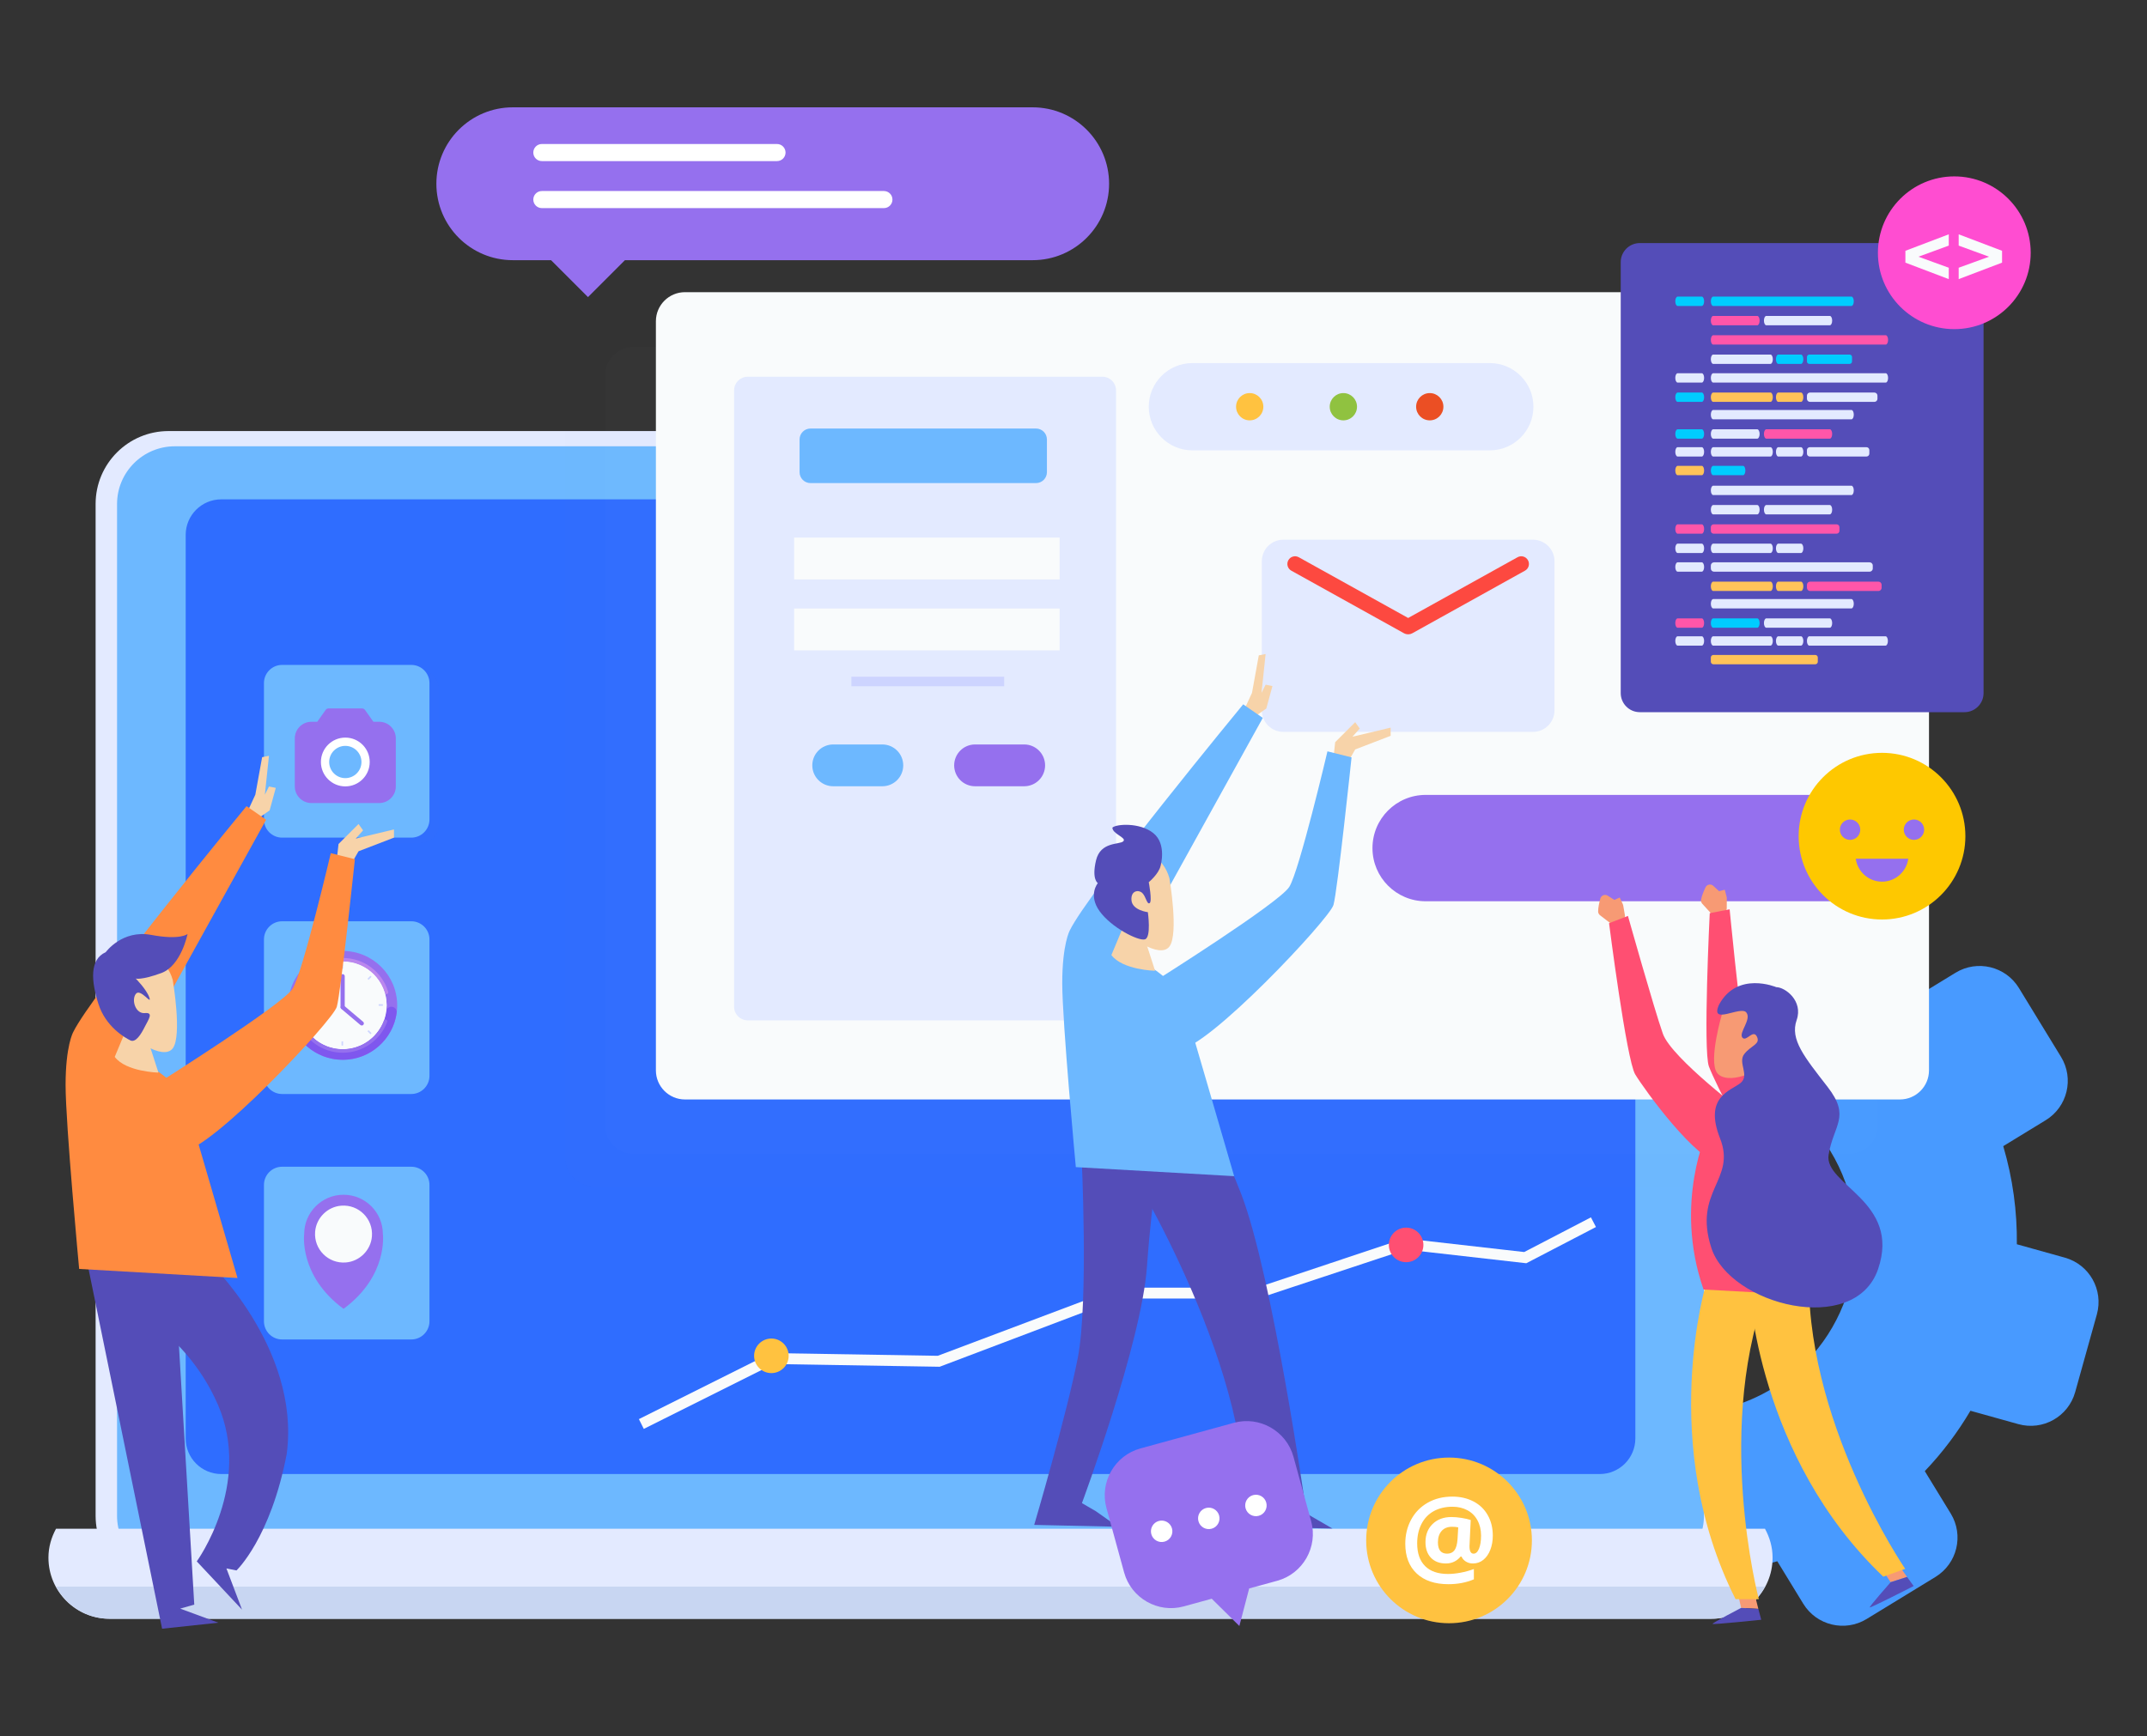 <?xml version="1.0" encoding="UTF-8" standalone="no"?><!-- Generator: Gravit.io --><svg xmlns="http://www.w3.org/2000/svg" xmlns:xlink="http://www.w3.org/1999/xlink" style="isolation:isolate" viewBox="0 0 272 220" width="272pt" height="220pt"><rect x="0" y="0" width="272" height="220" fill="#333333" stroke="none"/><defs><clipPath id="_clipPath_oUjbhuuFi23DyeCt45oXpPhQSrciiV6w"><rect width="272" height="220"/></clipPath></defs><g clip-path="url(#_clipPath_oUjbhuuFi23DyeCt45oXpPhQSrciiV6w)"><g><g><path d=" M 224.595 175.922 C 234.916 169.616 238.17 156.133 231.86 145.813 C 230.454 143.509 228.675 141.58 226.667 140.008 C 229.28 136.31 232.275 132.737 235.675 129.341 C 237.25 127.768 238.85 126.282 240.467 124.86 C 241.115 125.405 241.748 125.969 242.366 126.558 L 247.746 123.27 C 250.498 121.588 254.092 122.454 255.775 125.208 L 261.106 133.929 C 262.788 136.68 261.919 140.276 259.168 141.957 L 253.788 145.245 C 254.996 149.333 255.559 153.521 255.511 157.677 L 261.591 159.374 C 264.698 160.241 266.514 163.462 265.647 166.569 L 262.9 176.416 C 262.032 179.522 258.811 181.338 255.704 180.472 L 249.63 178.777 C 248.018 181.51 246.086 184.08 243.848 186.428 L 247.138 191.806 C 248.82 194.56 247.952 198.154 245.2 199.837 L 236.479 205.168 C 233.727 206.848 230.131 205.981 228.45 203.228 L 225.162 197.849 C 222.012 198.781 218.802 199.32 215.592 199.5 C 213.759 192.93 212.944 186.06 213.19 179.114 C 217.084 179.116 221.028 178.102 224.595 175.922 Z " fill="rgb(72,154,255)"/></g><g><path d=" M 209.353 201.333 L 21.35 201.333 C 16.249 201.333 12.113 197.197 12.113 192.095 L 12.113 63.863 C 12.113 58.762 16.249 54.626 21.35 54.626 L 209.353 54.626 C 214.454 54.626 218.59 58.762 218.59 63.863 L 218.59 192.095 C 218.59 197.197 214.454 201.333 209.353 201.333 Z " fill="rgb(227,234,255)"/></g><g><path d=" M 208.552 199.403 L 22.151 199.403 C 18.108 199.403 14.829 196.124 14.829 192.081 L 14.829 63.877 C 14.829 59.833 18.108 56.556 22.151 56.556 L 208.552 56.556 C 212.595 56.556 215.872 59.833 215.872 63.877 L 215.872 192.081 C 215.872 196.124 212.595 199.403 208.552 199.403 Z " fill="rgb(109,184,255)"/></g><g><path d=" M 202.668 186.797 L 28.035 186.797 C 25.543 186.797 23.524 184.777 23.524 182.287 L 23.524 67.789 C 23.524 65.297 25.543 63.279 28.035 63.279 L 202.668 63.279 C 205.16 63.279 207.18 65.297 207.18 67.789 L 207.18 182.287 C 207.18 184.777 205.16 186.797 202.668 186.797 Z " fill="rgb(47,109,255)"/></g><g><path d=" M 7.099 193.726 C 6.505 194.822 6.137 196.059 6.137 197.394 C 6.137 201.67 9.602 205.136 13.879 205.136 L 216.823 205.136 C 221.099 205.136 224.566 201.67 224.566 197.394 C 224.566 196.059 224.198 194.822 223.602 193.726 L 7.099 193.726 Z " fill="rgb(227,234,255)"/></g><g><path d=" M 7.099 201.062 C 8.41 203.478 10.938 205.136 13.879 205.136 L 216.823 205.136 C 219.766 205.136 222.293 203.478 223.602 201.062 L 7.099 201.062 Z " fill="rgb(200,214,242)"/></g><g><g><clipPath id="_clipPath_ZIYrmrHMHwbTmLB9Geq1Za7ywkZw2BHV"><path d=" M 71.574 54.626 L 218.59 54.626 L 218.59 150.388 L 71.574 150.388 L 71.574 54.626 Z " fill="rgb(255,255,255)"/></clipPath><g clip-path="url(#_clipPath_ZIYrmrHMHwbTmLB9Geq1Za7ywkZw2BHV)"><g style="opacity:0.2;"><g style="opacity:0.2;"><g opacity="0.2"><path d=" M 209.353 54.626 L 71.573 54.626 L 71.573 146.701 C 71.573 148.737 73.223 150.387 75.261 150.387 L 218.59 150.387 L 218.59 63.863 C 218.59 58.762 214.454 54.626 209.353 54.626 Z " fill="rgb(66,66,97)"/></g></g></g></g></g></g><g><g><clipPath id="_clipPath_4M2aixUel5l8MLlTqSwxdOt6hCQRVHBc"><path d=" M 76.642 43.938 L 237.93 43.938 L 237.93 146.24 L 76.642 146.24 L 76.642 43.938 Z " fill="rgb(255,255,255)"/></clipPath><g clip-path="url(#_clipPath_4M2aixUel5l8MLlTqSwxdOt6hCQRVHBc)"><g style="opacity:0.21;"><g style="opacity:0.21;"><g opacity="0.21"><path d=" M 234.243 146.24 L 80.329 146.24 C 78.293 146.24 76.642 144.591 76.642 142.553 L 76.642 47.624 C 76.642 45.588 78.293 43.937 80.329 43.937 L 234.243 43.937 C 236.279 43.937 237.931 45.588 237.931 47.624 L 237.931 142.553 C 237.931 144.591 236.279 146.24 234.243 146.24 Z " fill="rgb(227,234,255)"/></g></g></g></g></g></g><g><path d=" M 240.695 139.329 L 86.779 139.329 C 84.745 139.329 83.094 137.678 83.094 135.641 L 83.094 40.713 C 83.094 38.675 84.745 37.025 86.779 37.025 L 240.695 37.025 C 242.731 37.025 244.382 38.675 244.382 40.713 L 244.382 135.641 C 244.382 137.678 242.731 139.329 240.695 139.329 Z " fill="rgb(249,251,252)"/></g><g><g><clipPath id="_clipPath_dELUQvcA0i9hGcRSPwukC21UzqtDAKdQ"><path d=" M 34.65 84.951 L 55.618 84.951 L 55.618 106.84 L 34.65 106.84 L 34.65 84.951 Z " fill="rgb(255,255,255)"/></clipPath><g clip-path="url(#_clipPath_dELUQvcA0i9hGcRSPwukC21UzqtDAKdQ)"><g style="opacity:0.2;"><g style="opacity:0.2;"><g opacity="0.2"><path d=" M 53.314 106.84 L 36.954 106.84 C 35.68 106.84 34.65 105.808 34.65 104.535 L 34.65 87.255 C 34.65 85.982 35.68 84.951 36.954 84.951 L 53.314 84.951 C 54.586 84.951 55.618 85.982 55.618 87.255 L 55.618 104.535 C 55.618 105.808 54.586 106.84 53.314 106.84 Z " fill="rgb(66,66,97)"/></g></g></g></g></g></g><g><path d=" M 52.104 138.637 L 35.744 138.637 C 34.471 138.637 33.44 137.605 33.44 136.332 L 33.44 119.052 C 33.44 117.779 34.471 116.748 35.744 116.748 L 52.104 116.748 C 53.376 116.748 54.408 117.779 54.408 119.052 L 54.408 136.332 C 54.408 137.605 53.376 138.637 52.104 138.637 Z " fill="rgb(109,184,255)"/></g><g><path d=" M 52.104 169.743 L 35.744 169.743 C 34.471 169.743 33.44 168.711 33.44 167.437 L 33.44 150.157 C 33.44 148.884 34.471 147.853 35.744 147.853 L 52.104 147.853 C 53.376 147.853 54.408 148.884 54.408 150.157 L 54.408 167.437 C 54.408 168.711 53.376 169.743 52.104 169.743 Z " fill="rgb(109,184,255)"/></g><g><path d=" M 48.505 156.387 C 48.505 153.635 46.273 151.403 43.521 151.403 C 40.768 151.403 38.536 153.635 38.536 156.387 C 38.536 156.387 37.834 161.666 43.521 165.863 C 49.206 161.666 48.505 156.387 48.505 156.387 Z " fill="rgb(149,112,238)"/></g><g><path d=" M 43.814 159.985 C 41.59 160.161 39.747 158.318 39.922 156.094 C 40.06 154.345 41.478 152.926 43.228 152.789 C 45.452 152.614 47.294 154.457 47.119 156.679 C 46.98 158.43 45.563 159.846 43.814 159.985 Z " fill="rgb(249,251,252)"/></g><g><path d=" M 50.318 127.403 C 50.318 131.211 47.231 134.299 43.423 134.299 C 39.615 134.299 36.527 131.211 36.527 127.403 C 36.527 123.596 39.615 120.508 43.423 120.508 C 47.231 120.508 50.318 123.596 50.318 127.403 Z " fill="rgb(149,112,238)"/></g><g><path d=" M 48.983 127.403 C 48.983 130.475 46.494 132.964 43.423 132.964 C 40.351 132.964 37.862 130.475 37.862 127.403 C 37.862 124.332 40.351 121.843 43.423 121.843 C 46.494 121.843 48.983 124.332 48.983 127.403 Z " fill="rgb(249,251,252)"/></g><g><path d=" M 43.423 121.843 C 45.943 121.843 48.07 123.519 48.754 125.818 C 48.782 125.914 48.867 125.98 48.966 125.98 C 49.115 125.98 49.223 125.838 49.18 125.696 C 48.446 123.211 46.146 121.398 43.423 121.398 C 40.699 121.398 38.4 123.211 37.666 125.696 C 37.622 125.838 37.73 125.98 37.879 125.98 C 37.978 125.98 38.063 125.914 38.092 125.818 C 38.775 123.519 40.902 121.843 43.423 121.843 Z " fill="rgb(187,135,238)"/></g><g><path d=" M 49.591 127.581 C 49.26 127.581 48.975 127.823 48.932 128.151 C 48.566 130.868 46.239 132.964 43.423 132.964 C 40.606 132.964 38.279 130.868 37.914 128.151 C 37.87 127.823 37.584 127.581 37.254 127.581 C 36.852 127.581 36.538 127.935 36.591 128.331 C 37.046 131.7 39.93 134.299 43.423 134.299 C 46.915 134.299 49.8 131.7 50.254 128.331 C 50.307 127.935 49.992 127.581 49.591 127.581 Z " fill="rgb(127,87,238)"/></g><g><path d=" M 48.983 127.403 C 48.983 130.475 46.494 132.964 43.423 132.964 C 40.351 132.964 37.862 130.475 37.862 127.403 C 37.862 124.332 40.351 121.843 43.423 121.843 C 46.494 121.843 48.983 124.332 48.983 127.403 Z " fill="rgb(249,251,252)"/></g><g><path d=" M 48.842 129.197 C 48.749 129.197 48.665 129.257 48.633 129.345 C 47.845 131.458 45.81 132.964 43.424 132.964 C 41.036 132.964 39 131.458 38.212 129.345 C 38.18 129.257 38.096 129.197 38.002 129.197 C 37.848 129.197 37.738 129.352 37.793 129.498 C 38.642 131.781 40.842 133.408 43.424 133.408 C 46.002 133.408 48.204 131.781 49.053 129.498 C 49.106 129.352 48.997 129.197 48.842 129.197 Z " fill="rgb(149,112,238)"/></g><g><path d=" M 43.407 127.892 L 43.407 127.892 C 43.261 127.892 43.141 127.772 43.141 127.626 L 43.141 123.71 C 43.141 123.563 43.261 123.444 43.407 123.444 C 43.554 123.444 43.674 123.563 43.674 123.71 L 43.674 127.626 C 43.674 127.772 43.554 127.892 43.407 127.892 Z " fill="rgb(149,112,238)"/></g><g><path d=" M 43.215 127.477 L 43.215 127.477 C 43.309 127.365 43.479 127.35 43.591 127.446 L 46.007 129.486 C 46.119 129.581 46.132 129.75 46.037 129.862 C 45.943 129.976 45.775 129.989 45.661 129.893 L 43.247 127.853 C 43.133 127.758 43.12 127.59 43.215 127.477 Z " fill="rgb(149,112,238)"/></g><path d=" M 43.467 122.755 L 43.267 122.755 L 43.267 122.222 L 43.467 122.222 L 43.467 122.755 Z " fill="rgb(206,214,255)"/><path d=" M 43.467 132.496 L 43.267 132.496 L 43.267 131.963 L 43.467 131.963 L 43.467 132.496 Z " fill="rgb(206,214,255)"/><path d=" M 38.763 127.459 L 38.23 127.459 L 38.23 127.259 L 38.763 127.259 L 38.763 127.459 Z " fill="rgb(206,214,255)"/><path d=" M 48.505 127.459 L 47.971 127.459 L 47.971 127.259 L 48.505 127.259 L 48.505 127.459 Z " fill="rgb(206,214,255)"/><g><path d=" M 40.182 124.032 L 40.041 124.173 L 39.662 123.796 L 39.805 123.654 L 40.182 124.032 Z " fill="rgb(206,214,255)"/></g><g><path d=" M 47.071 130.921 L 46.93 131.062 L 46.551 130.685 L 46.694 130.544 L 47.071 130.921 Z " fill="rgb(206,214,255)"/></g><g><path d=" M 40.04 130.543 L 40.182 130.685 L 39.804 131.063 L 39.663 130.921 L 40.04 130.543 Z " fill="rgb(206,214,255)"/></g><g><path d=" M 46.93 123.654 L 47.071 123.795 L 46.694 124.174 L 46.552 124.031 L 46.93 123.654 Z " fill="rgb(206,214,255)"/></g><g><path d=" M 52.104 106.149 L 35.744 106.149 C 34.471 106.149 33.44 105.118 33.44 103.844 L 33.44 86.564 C 33.44 85.292 34.471 84.26 35.744 84.26 L 52.104 84.26 C 53.376 84.26 54.408 85.292 54.408 86.564 L 54.408 103.844 C 54.408 105.118 53.376 106.149 52.104 106.149 Z " fill="rgb(109,184,255)"/></g><g><path d=" M 32.432 103.903 L 34.16 102.693 L 34.938 99.841 L 34.074 99.668 L 33.556 100.705 L 34.074 95.78 L 33.21 95.953 L 32.347 100.705 L 31.308 102.952 L 32.259 103.556" fill="rgb(247,211,169)"/></g><g><path d=" M 42.656 109.029 L 42.887 106.954 L 45.421 104.421 L 45.997 105.226 L 45.075 106.264 L 49.913 105.112 L 49.913 106.149 L 45.421 107.877 L 44.5 109.49 L 42.656 109.029 Z " fill="rgb(247,211,169)"/></g><g><path d=" M 11.111 160.296 L 20.535 206.399 L 27.667 205.635 L 22.828 203.852 L 24.611 203.343 L 22.064 160.296 L 11.111 160.296 Z " fill="rgb(84,77,184)"/></g><g><path d=" M 26.139 159.533 C 26.139 159.533 38.111 170.74 36.327 184.238 C 34.289 194.937 29.959 199.012 29.959 199.012 L 28.686 198.758 L 30.661 203.98 L 24.929 197.866 C 24.929 197.866 31.998 188.124 27.603 178 C 23.21 167.874 13.658 164.244 13.658 164.244 C 13.658 164.244 21.873 156.794 22.445 156.985 C 23.018 157.176 26.139 159.533 26.139 159.533 Z " fill="rgb(84,77,184)"/></g><g><path d=" M 31.233 102.159 C 31.233 102.159 11.557 126.038 9.264 130.814 C 9.264 130.814 8.309 132.533 8.309 137.501 C 8.309 142.466 10.028 160.806 10.028 160.806 L 30.088 161.953 C 30.088 161.953 23.592 139.601 23.401 139.027 C 23.209 138.455 19.962 135.017 16.905 134.251 L 33.716 103.878 L 31.233 102.159 Z " fill="rgb(255,139,64)"/></g><g><path d=" M 18.773 131.946 C 18.773 131.946 19.609 134.424 20.071 135.924 C 20.071 135.924 15.976 135.838 14.535 133.935 L 16.063 130.274 L 18.773 131.946 Z " fill="rgb(247,211,169)"/></g><g><path d=" M 21.887 124.196 C 21.887 124.196 23.097 131.248 21.887 132.85 C 20.676 134.453 16.525 131.728 14.795 129.165 C 13.064 126.6 12.719 120.83 15.66 120.349 C 18.6 119.868 21.195 121.63 21.887 124.196 Z " fill="rgb(247,211,169)"/></g><g><path d=" M 20.025 137.25 C 20.025 137.25 35.801 127.328 37.073 125.29 C 38.345 123.256 41.908 108.116 41.908 108.116 L 44.961 108.88 C 44.961 108.88 43.18 125.8 42.671 127.581 C 42.161 129.362 26.64 145.901 23.079 145.901 C 19.516 145.901 18.244 141.321 20.025 137.25 Z " fill="rgb(255,139,64)"/></g><g><path d=" M 13.394 120.665 C 13.394 120.665 15.468 117.785 19.154 118.475 C 22.841 119.167 23.762 118.361 23.762 118.361 C 23.762 118.361 22.957 122.393 20.422 123.314 C 17.888 124.237 17.196 124.006 17.196 124.006 C 17.196 124.006 18.578 125.389 18.924 126.425 C 19.27 127.462 17.772 125.158 17.196 125.965 C 16.62 126.77 17.196 128.499 18.348 128.383 C 19.501 128.269 18.809 129.19 18.348 130.111 C 17.888 131.033 17.196 132.186 16.505 131.839 C 15.813 131.494 13.394 130.111 12.473 127.231 C 11.552 124.351 11.321 121.586 13.394 120.665 Z " fill="rgb(84,77,184)"/></g><g><path d=" M 139.66 129.305 L 94.729 129.305 C 93.775 129.305 93.001 128.532 93.001 127.577 L 93.001 49.468 C 93.001 48.513 93.775 47.74 94.729 47.74 L 139.66 47.74 C 140.615 47.74 141.388 48.513 141.388 49.468 L 141.388 127.577 C 141.388 128.532 140.615 129.305 139.66 129.305 Z " fill="rgb(227,234,255)"/></g><g><path d=" M 131.25 61.219 L 102.678 61.219 C 101.915 61.219 101.297 60.6 101.297 59.836 L 101.297 55.689 C 101.297 54.925 101.915 54.305 102.678 54.305 L 131.25 54.305 C 132.013 54.305 132.633 54.925 132.633 55.689 L 132.633 59.836 C 132.633 60.6 132.013 61.219 131.25 61.219 Z " fill="rgb(109,184,255)"/></g><g><path d=" M 111.781 99.638 L 105.559 99.638 C 104.095 99.638 102.909 98.453 102.909 96.99 C 102.909 95.528 104.095 94.341 105.559 94.341 L 111.781 94.341 C 113.244 94.341 114.429 95.528 114.429 96.99 C 114.429 98.453 113.244 99.638 111.781 99.638 Z " fill="rgb(109,184,255)"/></g><g><path d=" M 129.753 99.638 L 123.53 99.638 C 122.067 99.638 120.882 98.453 120.882 96.99 C 120.882 95.528 122.067 94.341 123.53 94.341 L 129.753 94.341 C 131.217 94.341 132.402 95.528 132.402 96.99 C 132.402 98.453 131.217 99.638 129.753 99.638 Z " fill="rgb(149,112,238)"/></g><path d=" M 134.245 73.43 L 100.606 73.43 L 100.606 68.13 L 134.245 68.13 L 134.245 73.43 Z " fill="rgb(249,251,252)"/><path d=" M 134.245 82.416 L 100.606 82.416 L 100.606 77.116 L 134.245 77.116 L 134.245 82.416 Z " fill="rgb(249,251,252)"/><path d=" M 127.218 86.967 L 107.863 86.967 L 107.863 85.756 L 127.218 85.756 L 127.218 86.967 Z " fill="rgb(205,212,255)"/><g><path d=" M 241.099 114.213 L 180.616 114.213 C 176.894 114.213 173.876 111.195 173.876 107.473 C 173.876 103.751 176.894 100.734 180.616 100.734 L 241.099 100.734 C 244.82 100.734 247.839 103.751 247.839 107.473 C 247.839 111.195 244.82 114.213 241.099 114.213 Z " fill="rgb(149,112,238)"/></g><g><path d=" M 188.738 57.071 L 151.065 57.071 C 148.011 57.071 145.535 54.596 145.535 51.541 C 145.535 48.487 148.011 46.012 151.065 46.012 L 188.738 46.012 C 191.791 46.012 194.267 48.487 194.267 51.541 C 194.267 54.596 191.791 57.071 188.738 57.071 Z " fill="rgb(227,234,255)"/></g><g><path d=" M 160.052 51.541 C 160.052 52.495 159.277 53.269 158.323 53.269 C 157.368 53.269 156.595 52.495 156.595 51.541 C 156.595 50.587 157.368 49.813 158.323 49.813 C 159.277 49.813 160.052 50.587 160.052 51.541 Z " fill="rgb(255,194,64)"/></g><g><path d=" M 171.918 51.541 C 171.918 52.495 171.145 53.269 170.19 53.269 C 169.235 53.269 168.461 52.495 168.461 51.541 C 168.461 50.587 169.235 49.813 170.19 49.813 C 171.145 49.813 171.918 50.587 171.918 51.541 Z " fill="rgb(144,194,64)"/></g><g><path d=" M 182.862 51.541 C 182.862 52.495 182.089 53.269 181.134 53.269 C 180.179 53.269 179.406 52.495 179.406 51.541 C 179.406 50.587 180.179 49.813 181.134 49.813 C 182.089 49.813 182.862 50.587 182.862 51.541 Z " fill="rgb(235,79,36)"/></g><g><path d=" M 47.893 96.551 C 47.893 98.876 46.009 100.76 43.684 100.76 C 41.36 100.76 39.475 98.876 39.475 96.551 C 39.475 94.225 41.36 92.341 43.684 92.341 C 46.009 92.341 47.893 94.225 47.893 96.551 Z " fill="rgb(255,255,255)"/></g><g><path d=" M 43.747 99.655 C 42.041 99.655 40.655 98.271 40.655 96.563 C 40.655 94.855 42.041 93.471 43.747 93.471 C 45.455 93.471 46.839 94.855 46.839 96.563 C 46.839 98.271 45.455 99.655 43.747 99.655 Z  M 48.047 91.467 L 47.306 91.467 L 46.239 89.966 C 46.157 89.847 46.019 89.777 45.874 89.777 L 41.621 89.777 C 41.475 89.777 41.339 89.847 41.255 89.966 L 40.19 91.467 L 39.447 91.467 C 38.294 91.467 37.35 92.411 37.35 93.565 L 37.35 99.667 C 37.35 100.821 38.294 101.765 39.447 101.765 L 48.047 101.765 C 49.202 101.765 50.145 100.821 50.145 99.667 L 50.145 93.565 C 50.145 92.411 49.202 91.467 48.047 91.467 Z " fill="rgb(149,112,238)"/></g><g><path d=" M 45.792 96.564 C 45.792 97.693 44.876 98.608 43.748 98.608 C 42.618 98.608 41.704 97.693 41.704 96.564 C 41.704 95.434 42.618 94.52 43.748 94.52 C 44.876 94.52 45.792 95.434 45.792 96.564 Z " fill="rgb(109,184,255)"/></g><g><path d=" M 194.21 92.747 L 162.584 92.747 C 161.079 92.747 159.859 91.526 159.859 90.021 L 159.859 71.119 C 159.859 69.613 161.079 68.393 162.584 68.393 L 194.21 68.393 C 195.715 68.393 196.936 69.613 196.936 71.119 L 196.936 90.021 C 196.936 91.526 195.715 92.747 194.21 92.747 Z " fill="rgb(227,234,255)"/></g><g><path d=" M 178.433 80.382 L 178.36 80.382 C 178.195 80.382 178.032 80.339 177.888 80.259 L 163.596 72.319 C 163.127 72.058 162.956 71.466 163.217 70.994 C 163.479 70.525 164.072 70.354 164.543 70.617 L 178.397 78.313 L 192.252 70.617 C 192.723 70.354 193.315 70.523 193.576 70.994 C 193.839 71.466 193.669 72.058 193.197 72.319 L 178.905 80.259 C 178.761 80.339 178.599 80.382 178.433 80.382 Z " fill="rgb(253,73,64)"/></g><g><path d=" M 248.875 90.25 L 207.746 90.25 C 206.41 90.25 205.327 89.168 205.327 87.832 L 205.327 33.222 C 205.327 31.888 206.41 30.804 207.746 30.804 L 248.875 30.804 C 250.211 30.804 251.294 31.888 251.294 33.222 L 251.294 87.832 C 251.294 89.168 250.211 90.25 248.875 90.25 Z " fill="rgb(84,77,184)"/></g><g><path d=" M 215.598 38.773 L 212.535 38.773 C 212.371 38.773 212.239 38.507 212.239 38.181 C 212.239 37.854 212.371 37.589 212.535 37.589 L 215.598 37.589 C 215.76 37.589 215.892 37.854 215.892 38.181 C 215.892 38.507 215.76 38.773 215.598 38.773 Z " fill="rgb(0,204,255)"/></g><g><path d=" M 234.559 38.773 L 217.039 38.773 C 216.876 38.773 216.744 38.507 216.744 38.181 C 216.744 37.854 216.876 37.589 217.039 37.589 L 234.559 37.589 C 234.721 37.589 234.853 37.854 234.853 38.181 C 234.853 38.507 234.721 38.773 234.559 38.773 Z " fill="rgb(0,204,255)"/></g><g><path d=" M 222.627 41.221 L 217.039 41.221 C 216.877 41.221 216.743 40.955 216.743 40.629 C 216.743 40.302 216.877 40.035 217.039 40.035 L 222.627 40.035 C 222.79 40.035 222.923 40.302 222.923 40.629 C 222.923 40.955 222.79 41.221 222.627 41.221 Z " fill="rgb(255,86,169)"/></g><g><path d=" M 231.819 41.221 L 223.766 41.221 C 223.603 41.221 223.47 40.955 223.47 40.629 C 223.47 40.302 223.603 40.035 223.766 40.035 L 231.819 40.035 C 231.982 40.035 232.115 40.302 232.115 40.629 C 232.115 40.955 231.982 41.221 231.819 41.221 Z " fill="rgb(227,234,255)"/></g><g><path d=" M 234.559 53.138 L 217.039 53.138 C 216.876 53.138 216.744 52.873 216.744 52.546 C 216.744 52.219 216.876 51.954 217.039 51.954 L 234.559 51.954 C 234.721 51.954 234.853 52.219 234.853 52.546 C 234.853 52.873 234.721 53.138 234.559 53.138 Z " fill="rgb(227,234,255)"/></g><g><path d=" M 215.598 55.586 L 212.535 55.586 C 212.371 55.586 212.239 55.32 212.239 54.994 C 212.239 54.667 212.371 54.402 212.535 54.402 L 215.598 54.402 C 215.76 54.402 215.892 54.667 215.892 54.994 C 215.892 55.32 215.76 55.586 215.598 55.586 Z " fill="rgb(0,204,255)"/></g><g><path d=" M 222.627 55.586 L 217.039 55.586 C 216.877 55.586 216.743 55.32 216.743 54.994 C 216.743 54.667 216.877 54.402 217.039 54.402 L 222.627 54.402 C 222.79 54.402 222.923 54.667 222.923 54.994 C 222.923 55.32 222.79 55.586 222.627 55.586 Z " fill="rgb(227,234,255)"/></g><g><path d=" M 231.819 55.586 L 223.766 55.586 C 223.603 55.586 223.47 55.32 223.47 54.994 C 223.47 54.667 223.603 54.402 223.766 54.402 L 231.819 54.402 C 231.982 54.402 232.115 54.667 232.115 54.994 C 232.115 55.32 231.982 55.586 231.819 55.586 Z " fill="rgb(255,86,169)"/></g><g><path d=" M 238.904 43.668 L 217.04 43.668 C 216.876 43.668 216.744 43.402 216.744 43.076 C 216.744 42.749 216.876 42.484 217.04 42.484 L 238.904 42.484 C 239.066 42.484 239.198 42.749 239.198 43.076 C 239.198 43.402 239.066 43.668 238.904 43.668 Z " fill="rgb(255,86,169)"/></g><g><path d=" M 234.32 46.116 L 229.231 46.116 C 229.058 46.116 228.918 45.977 228.918 45.804 L 228.918 45.244 C 228.918 45.07 229.059 44.932 229.231 44.932 L 234.32 44.932 C 234.494 44.932 234.632 45.07 234.632 45.244 L 234.632 45.804 C 234.632 45.976 234.494 46.116 234.32 46.116 Z " fill="rgb(0,204,255)"/></g><g><path d=" M 224.302 46.116 L 217.039 46.116 C 216.877 46.116 216.743 45.85 216.743 45.524 C 216.743 45.197 216.877 44.932 217.039 44.932 L 224.302 44.932 C 224.465 44.932 224.597 45.197 224.597 45.524 C 224.597 45.85 224.465 46.116 224.302 46.116 Z " fill="rgb(227,234,255)"/></g><g><path d=" M 228.167 46.116 L 225.287 46.116 C 225.124 46.116 224.992 45.85 224.992 45.524 C 224.992 45.197 225.124 44.932 225.287 44.932 L 228.167 44.932 C 228.329 44.932 228.463 45.197 228.463 45.524 C 228.463 45.85 228.329 46.116 228.167 46.116 Z " fill="rgb(0,204,255)"/></g><g><path d=" M 215.598 48.482 L 212.535 48.482 C 212.371 48.482 212.239 48.216 212.239 47.89 C 212.239 47.563 212.371 47.298 212.535 47.298 L 215.598 47.298 C 215.76 47.298 215.892 47.563 215.892 47.89 C 215.892 48.216 215.76 48.482 215.598 48.482 Z " fill="rgb(227,234,255)"/></g><g><path d=" M 238.904 48.482 L 217.04 48.482 C 216.876 48.482 216.744 48.216 216.744 47.89 C 216.744 47.563 216.876 47.298 217.04 47.298 L 238.904 47.298 C 239.066 47.298 239.198 47.563 239.198 47.89 C 239.198 48.216 239.066 48.482 238.904 48.482 Z " fill="rgb(227,234,255)"/></g><g><path d=" M 215.598 57.853 L 212.535 57.853 C 212.371 57.853 212.239 57.587 212.239 57.261 C 212.239 56.934 212.371 56.669 212.535 56.669 L 215.598 56.669 C 215.76 56.669 215.892 56.934 215.892 57.261 C 215.892 57.587 215.76 57.853 215.598 57.853 Z " fill="rgb(227,234,255)"/></g><g><path d=" M 236.457 57.853 L 229.285 57.853 C 229.082 57.853 228.918 57.689 228.918 57.486 L 228.918 57.035 C 228.918 56.833 229.082 56.669 229.285 56.669 L 236.457 56.669 C 236.66 56.669 236.824 56.833 236.824 57.035 L 236.824 57.486 C 236.824 57.689 236.66 57.853 236.457 57.853 Z " fill="rgb(227,234,255)"/></g><g><path d=" M 224.302 57.853 L 217.039 57.853 C 216.877 57.853 216.743 57.587 216.743 57.261 C 216.743 56.934 216.877 56.669 217.039 56.669 L 224.302 56.669 C 224.465 56.669 224.597 56.934 224.597 57.261 C 224.597 57.587 224.465 57.853 224.302 57.853 Z " fill="rgb(227,234,255)"/></g><g><path d=" M 228.167 57.853 L 225.287 57.853 C 225.124 57.853 224.992 57.587 224.992 57.261 C 224.992 56.934 225.124 56.669 225.287 56.669 L 228.167 56.669 C 228.329 56.669 228.463 56.934 228.463 57.261 C 228.463 57.587 228.329 57.853 228.167 57.853 Z " fill="rgb(227,234,255)"/></g><g><path d=" M 215.598 60.219 L 212.535 60.219 C 212.371 60.219 212.239 59.953 212.239 59.627 C 212.239 59.3 212.371 59.035 212.535 59.035 L 215.598 59.035 C 215.76 59.035 215.892 59.3 215.892 59.627 C 215.892 59.953 215.76 60.219 215.598 60.219 Z " fill="rgb(255,195,89)"/></g><g><path d=" M 220.824 60.219 L 217.039 60.219 C 216.876 60.219 216.743 59.953 216.743 59.627 C 216.743 59.3 216.876 59.035 217.039 59.035 L 220.824 59.035 C 220.987 59.035 221.12 59.3 221.12 59.627 C 221.12 59.953 220.987 60.219 220.824 60.219 Z " fill="rgb(0,204,255)"/></g><g><path d=" M 212.535 50.929 C 212.371 50.929 212.239 50.664 212.239 50.337 C 212.239 50.011 212.371 49.745 212.535 49.745 L 215.598 49.745 C 215.76 49.745 215.892 50.011 215.892 50.337 C 215.892 50.664 215.76 50.929 215.598 50.929" fill="rgb(0,204,255)"/></g><g><path d=" M 237.461 50.929 L 229.309 50.929 C 229.093 50.929 228.918 50.755 228.918 50.54 L 228.918 50.135 C 228.918 49.92 229.093 49.745 229.309 49.745 L 237.461 49.745 C 237.677 49.745 237.851 49.92 237.851 50.135 L 237.851 50.54 C 237.851 50.755 237.677 50.929 237.461 50.929 Z " fill="rgb(227,234,255)"/></g><g><path d=" M 224.302 50.929 L 217.039 50.929 C 216.877 50.929 216.743 50.664 216.743 50.337 C 216.743 50.011 216.877 49.745 217.039 49.745 L 224.302 49.745 C 224.465 49.745 224.597 50.011 224.597 50.337 C 224.597 50.664 224.465 50.929 224.302 50.929 Z " fill="rgb(255,195,89)"/></g><g><path d=" M 228.167 50.929 L 225.287 50.929 C 225.124 50.929 224.992 50.664 224.992 50.337 C 224.992 50.011 225.124 49.745 225.287 49.745 L 228.167 49.745 C 228.329 49.745 228.463 50.011 228.463 50.337 C 228.463 50.664 228.329 50.929 228.167 50.929 Z " fill="rgb(255,195,89)"/></g><g><path d=" M 234.559 62.735 L 217.039 62.735 C 216.876 62.735 216.744 62.47 216.744 62.143 C 216.744 61.817 216.876 61.551 217.039 61.551 L 234.559 61.551 C 234.721 61.551 234.853 61.817 234.853 62.143 C 234.853 62.47 234.721 62.735 234.559 62.735 Z " fill="rgb(227,234,255)"/></g><g><path d=" M 222.627 65.183 L 217.039 65.183 C 216.877 65.183 216.743 64.917 216.743 64.591 C 216.743 64.264 216.877 63.999 217.039 63.999 L 222.627 63.999 C 222.79 63.999 222.923 64.264 222.923 64.591 C 222.923 64.917 222.79 65.183 222.627 65.183 Z " fill="rgb(227,234,255)"/></g><g><path d=" M 231.819 65.183 L 223.766 65.183 C 223.603 65.183 223.47 64.917 223.47 64.591 C 223.47 64.264 223.603 63.999 223.766 63.999 L 231.819 63.999 C 231.982 63.999 232.115 64.264 232.115 64.591 C 232.115 64.917 231.982 65.183 231.819 65.183 Z " fill="rgb(227,234,255)"/></g><g><path d=" M 234.559 77.101 L 217.039 77.101 C 216.876 77.101 216.744 76.835 216.744 76.509 C 216.744 76.182 216.876 75.917 217.039 75.917 L 234.559 75.917 C 234.721 75.917 234.853 76.182 234.853 76.509 C 234.853 76.835 234.721 77.101 234.559 77.101 Z " fill="rgb(227,234,255)"/></g><g><path d=" M 215.598 79.549 L 212.535 79.549 C 212.371 79.549 212.239 79.283 212.239 78.957 C 212.239 78.63 212.371 78.365 212.535 78.365 L 215.598 78.365 C 215.76 78.365 215.892 78.63 215.892 78.957 C 215.892 79.283 215.76 79.549 215.598 79.549 Z " fill="rgb(255,86,169)"/></g><g><path d=" M 222.627 79.549 L 217.039 79.549 C 216.877 79.549 216.743 79.283 216.743 78.957 C 216.743 78.63 216.877 78.365 217.039 78.365 L 222.627 78.365 C 222.79 78.365 222.923 78.63 222.923 78.957 C 222.923 79.283 222.79 79.549 222.627 79.549 Z " fill="rgb(0,204,255)"/></g><g><path d=" M 231.819 79.549 L 223.766 79.549 C 223.603 79.549 223.47 79.283 223.47 78.957 C 223.47 78.63 223.603 78.365 223.766 78.365 L 231.819 78.365 C 231.982 78.365 232.115 78.63 232.115 78.957 C 232.115 79.283 231.982 79.549 231.819 79.549 Z " fill="rgb(227,234,255)"/></g><g><path d=" M 215.598 67.631 L 212.535 67.631 C 212.371 67.631 212.239 67.365 212.239 67.039 C 212.239 66.712 212.371 66.447 212.535 66.447 L 215.598 66.447 C 215.76 66.447 215.892 66.712 215.892 67.039 C 215.892 67.365 215.76 67.631 215.598 67.631 Z " fill="rgb(255,86,169)"/></g><g><path d=" M 232.678 67.631 L 217.1 67.631 C 216.904 67.631 216.744 67.471 216.744 67.275 L 216.744 66.803 C 216.744 66.605 216.904 66.447 217.1 66.447 L 232.678 66.447 C 232.874 66.447 233.036 66.605 233.036 66.803 L 233.036 67.275 C 233.036 67.471 232.874 67.631 232.678 67.631 Z " fill="rgb(255,86,169)"/></g><g><path d=" M 215.598 70.079 L 212.535 70.079 C 212.371 70.079 212.239 69.813 212.239 69.487 C 212.239 69.16 212.371 68.895 212.535 68.895 L 215.598 68.895 C 215.76 68.895 215.892 69.16 215.892 69.487 C 215.892 69.813 215.76 70.079 215.598 70.079 Z " fill="rgb(227,234,255)"/></g><g><path d=" M 224.302 70.079 L 217.039 70.079 C 216.877 70.079 216.743 69.813 216.743 69.487 C 216.743 69.16 216.877 68.895 217.039 68.895 L 224.302 68.895 C 224.465 68.895 224.597 69.16 224.597 69.487 C 224.597 69.813 224.465 70.079 224.302 70.079 Z " fill="rgb(227,234,255)"/></g><g><path d=" M 228.167 70.079 L 225.287 70.079 C 225.124 70.079 224.992 69.813 224.992 69.487 C 224.992 69.16 225.124 68.895 225.287 68.895 L 228.167 68.895 C 228.329 68.895 228.463 69.16 228.463 69.487 C 228.463 69.813 228.329 70.079 228.167 70.079 Z " fill="rgb(227,234,255)"/></g><g><path d=" M 215.598 72.444 L 212.535 72.444 C 212.371 72.444 212.239 72.179 212.239 71.852 C 212.239 71.526 212.371 71.26 212.535 71.26 L 215.598 71.26 C 215.76 71.26 215.892 71.526 215.892 71.852 C 215.892 72.179 215.76 72.444 215.598 72.444 Z " fill="rgb(227,234,255)"/></g><g><path d=" M 236.858 72.444 L 217.143 72.444 C 216.923 72.444 216.743 72.266 216.743 72.046 L 216.743 71.66 C 216.743 71.439 216.923 71.26 217.143 71.26 L 236.858 71.26 C 237.079 71.26 237.258 71.439 237.258 71.66 L 237.258 72.046 C 237.258 72.266 237.079 72.444 236.858 72.444 Z " fill="rgb(227,234,255)"/></g><g><path d=" M 215.598 81.816 L 212.535 81.816 C 212.371 81.816 212.239 81.55 212.239 81.224 C 212.239 80.897 212.371 80.632 212.535 80.632 L 215.598 80.632 C 215.76 80.632 215.892 80.897 215.892 81.224 C 215.892 81.55 215.76 81.816 215.598 81.816 Z " fill="rgb(227,234,255)"/></g><g><path d=" M 238.88 81.816 L 229.213 81.816 C 229.051 81.816 228.917 81.55 228.917 81.224 C 228.917 80.897 229.051 80.632 229.213 80.632 L 238.88 80.632 C 239.043 80.632 239.175 80.897 239.175 81.224 C 239.175 81.55 239.043 81.816 238.88 81.816 Z " fill="rgb(227,234,255)"/></g><g><path d=" M 224.302 81.816 L 217.039 81.816 C 216.877 81.816 216.743 81.55 216.743 81.224 C 216.743 80.897 216.877 80.632 217.039 80.632 L 224.302 80.632 C 224.465 80.632 224.597 80.897 224.597 81.224 C 224.597 81.55 224.465 81.816 224.302 81.816 Z " fill="rgb(227,234,255)"/></g><g><path d=" M 228.167 81.816 L 225.287 81.816 C 225.124 81.816 224.992 81.55 224.992 81.224 C 224.992 80.897 225.124 80.632 225.287 80.632 L 228.167 80.632 C 228.329 80.632 228.463 80.897 228.463 81.224 C 228.463 81.55 228.329 81.816 228.167 81.816 Z " fill="rgb(227,234,255)"/></g><g><path d=" M 229.971 84.181 L 217.069 84.181 C 216.889 84.181 216.743 84.036 216.743 83.857 L 216.743 83.321 C 216.743 83.143 216.889 82.997 217.069 82.997 L 229.971 82.997 C 230.15 82.997 230.295 83.143 230.295 83.321 L 230.295 83.857 C 230.295 84.036 230.15 84.181 229.971 84.181 Z " fill="rgb(255,195,89)"/></g><g><path d=" M 237.975 74.892 L 229.319 74.892 C 229.098 74.892 228.918 74.712 228.918 74.491 L 228.918 74.11 C 228.918 73.888 229.098 73.708 229.319 73.708 L 237.975 73.708 C 238.197 73.708 238.377 73.888 238.377 74.11 L 238.377 74.491 C 238.377 74.712 238.197 74.892 237.975 74.892 Z " fill="rgb(255,86,169)"/></g><g><path d=" M 224.302 74.892 L 217.039 74.892 C 216.877 74.892 216.743 74.627 216.743 74.3 C 216.743 73.974 216.877 73.708 217.039 73.708 L 224.302 73.708 C 224.465 73.708 224.597 73.974 224.597 74.3 C 224.597 74.627 224.465 74.892 224.302 74.892 Z " fill="rgb(255,195,89)"/></g><g><path d=" M 228.167 74.892 L 225.287 74.892 C 225.124 74.892 224.992 74.627 224.992 74.3 C 224.992 73.974 225.124 73.708 225.287 73.708 L 228.167 73.708 C 228.329 73.708 228.463 73.974 228.463 74.3 C 228.463 74.627 228.329 74.892 228.167 74.892 Z " fill="rgb(255,195,89)"/></g><g><path d=" M 257.266 32.032 C 257.266 37.376 252.932 41.709 247.588 41.709 C 242.243 41.709 237.91 37.376 237.91 32.032 C 237.91 26.688 242.243 22.354 247.588 22.354 C 252.932 22.354 257.266 26.688 257.266 32.032 Z " fill="rgb(255,77,209)"/></g><g><path d=" M 246.887 31.124 L 243.043 32.532 L 246.887 33.929 L 246.887 35.372 L 241.392 33.283 L 241.392 31.781 L 246.887 29.693 L 246.887 31.124 Z " fill="rgb(249,251,252)"/></g><g><path d=" M 248.142 29.693 L 253.637 31.781 L 253.637 33.283 L 248.142 35.372 L 248.142 33.929 L 251.986 32.532 L 248.142 31.124 L 248.142 29.693 Z " fill="rgb(249,251,252)"/></g><g><path d=" M 194.074 195.206 C 194.074 201.005 189.374 205.703 183.577 205.703 C 177.778 205.703 173.079 201.005 173.079 195.206 C 173.079 189.409 177.778 184.709 183.577 184.709 C 189.374 184.709 194.074 189.409 194.074 195.206 Z " fill="rgb(255,194,64)"/></g><g><path d=" M 182.168 195.455 C 182.168 196.41 182.557 196.887 183.336 196.887 C 183.743 196.887 184.052 196.743 184.265 196.456 C 184.477 196.168 184.607 195.702 184.652 195.054 L 184.741 193.554 C 184.511 193.504 184.251 193.479 183.96 193.479 C 183.395 193.479 182.955 193.655 182.64 194.008 C 182.325 194.362 182.168 194.843 182.168 195.455 Z  M 189.12 194.606 C 189.12 195.258 189.016 195.854 188.807 196.395 C 188.599 196.935 188.305 197.36 187.924 197.667 C 187.544 197.976 187.103 198.13 186.6 198.13 C 186.265 198.13 185.971 198.048 185.711 197.888 C 185.453 197.727 185.268 197.516 185.155 197.254 L 185.045 197.254 C 184.557 197.836 183.935 198.13 183.18 198.13 C 182.379 198.13 181.748 197.888 181.285 197.407 C 180.824 196.924 180.592 196.264 180.592 195.427 C 180.592 194.472 180.896 193.704 181.503 193.119 C 182.109 192.536 182.901 192.244 183.879 192.244 C 184.268 192.244 184.696 192.28 185.165 192.356 C 185.633 192.43 186.02 192.52 186.323 192.624 L 186.167 195.943 C 186.167 196.572 186.339 196.887 186.683 196.887 C 186.972 196.887 187.201 196.675 187.375 196.252 C 187.547 195.828 187.633 195.275 187.633 194.592 C 187.633 193.864 187.48 193.22 187.177 192.66 C 186.875 192.102 186.448 191.676 185.899 191.382 C 185.348 191.088 184.72 190.94 184.015 190.94 C 183.1 190.94 182.307 191.128 181.632 191.503 C 180.957 191.879 180.44 192.422 180.081 193.13 C 179.721 193.838 179.54 194.655 179.54 195.584 C 179.54 196.832 179.875 197.791 180.541 198.459 C 181.209 199.126 182.177 199.46 183.444 199.46 C 183.923 199.46 184.451 199.407 185.027 199.3 C 185.6 199.194 186.167 199.039 186.723 198.835 L 186.723 200.139 C 185.753 200.55 184.68 200.756 183.499 200.756 C 181.779 200.756 180.437 200.304 179.476 199.399 C 178.515 198.494 178.033 197.235 178.033 195.624 C 178.033 194.507 178.28 193.491 178.771 192.58 C 179.261 191.667 179.961 190.952 180.868 190.434 C 181.775 189.916 182.819 189.656 184.001 189.656 C 184.996 189.656 185.885 189.862 186.669 190.268 C 187.452 190.675 188.056 191.255 188.48 192.006 C 188.907 192.758 189.12 193.624 189.12 194.606 Z " fill="rgb(255,255,255)"/></g><g><path d=" M 130.824 13.601 L 64.968 13.601 C 59.62 13.601 55.284 17.937 55.284 23.287 C 55.284 28.635 59.62 32.971 64.968 32.971 L 69.811 32.971 L 74.492 37.652 L 79.173 32.971 L 130.824 32.971 C 136.173 32.971 140.509 28.635 140.509 23.287 C 140.509 17.937 136.173 13.601 130.824 13.601 Z " fill="rgb(149,112,238)"/></g><g><path d=" M 111.98 26.373 L 68.646 26.373 C 68.047 26.373 67.563 25.888 67.563 25.291 C 67.563 24.692 68.047 24.207 68.646 24.207 L 111.98 24.207 C 112.578 24.207 113.063 24.692 113.063 25.291 C 113.063 25.888 112.578 26.373 111.98 26.373 Z " fill="rgb(255,255,255)"/></g><g><path d=" M 98.437 20.415 L 68.645 20.415 C 68.047 20.415 67.563 19.93 67.563 19.333 C 67.563 18.734 68.047 18.249 68.645 18.249 L 98.437 18.249 C 99.036 18.249 99.52 18.734 99.52 19.333 C 99.52 19.93 99.036 20.415 98.437 20.415 Z " fill="rgb(255,255,255)"/></g><g><path d=" M 220.836 136.321 C 220.836 136.321 220.031 138.711 219.585 140.157 C 219.585 140.157 223.533 140.073 224.923 138.238 L 223.451 134.707 L 220.836 136.321 Z " fill="rgb(247,211,169)"/></g><g><path d=" M 220.242 202.254 L 220.581 203.758 L 222.761 203.881 L 222.299 202.04 L 220.242 202.254 Z " fill="rgb(247,154,116)"/></g><g><path d=" M 220.581 203.758 C 220.581 203.758 216.927 205.662 216.957 205.785 C 216.989 205.908 223.129 205.262 223.129 205.262 L 222.761 203.881 L 220.581 203.758 Z " fill="rgb(84,77,184)"/></g><g><path d=" M 238.667 199.223 L 239.523 200.506 L 241.6 199.835 L 240.508 198.283 L 238.667 199.223 Z " fill="rgb(247,154,116)"/></g><g><path d=" M 239.522 200.506 C 239.522 200.506 236.798 203.596 236.871 203.7 C 236.943 203.804 242.441 200.991 242.441 200.991 L 241.601 199.835 L 239.522 200.506 Z " fill="rgb(84,77,184)"/></g><g><path d=" M 216.19 162.493 C 216.19 162.493 209.927 182.942 219.875 202.653 L 222.822 202.653 C 222.822 202.653 216.927 180.362 224.295 162.309 L 216.19 162.493 Z " fill="rgb(255,194,64)"/></g><g><path d=" M 221.627 163.217 C 221.627 163.217 222.599 184.579 238.591 199.803 L 241.367 198.813 C 241.367 198.813 228.325 179.799 229.201 160.319 L 221.627 163.217 Z " fill="rgb(255,194,64)"/></g><g><path d=" M 218.759 115.079 L 218.767 113.819 C 218.767 113.763 218.76 113.708 218.746 113.655 L 218.507 112.752 L 217.787 112.936 L 217.055 112.259 C 216.744 111.973 216.247 112.067 216.068 112.447 C 215.842 112.927 215.584 113.545 215.504 114.016 C 215.471 114.204 215.534 114.392 215.662 114.533 L 216.783 115.76 C 216.943 115.936 217.19 116.004 217.419 115.937 L 218.312 115.672 C 218.576 115.595 218.758 115.353 218.759 115.079 Z " fill="rgb(247,154,116)"/></g><g><path d=" M 229.564 142.731 C 229.564 142.731 221.394 133.976 220.857 130.699 C 220.317 127.423 219.124 115.232 219.124 115.232 L 216.604 115.719 C 216.604 115.719 215.74 133.154 216.504 135.162 C 217.269 137.17 222.181 147.403 225.38 148.347 C 228.58 149.292 230.826 146.138 229.564 142.731 Z " fill="rgb(255,79,114)"/></g><g><path d=" M 218.216 128.289 C 218.216 128.289 216.373 134.42 217.54 135.965 C 218.708 137.511 223.005 136.111 224.673 133.639 C 226.341 131.165 226.676 125.6 223.84 125.137 C 221.004 124.673 218.884 125.817 218.216 128.289 Z " fill="rgb(247,154,116)"/></g><g><path d=" M 229.269 164.151 C 229.269 164.151 230.927 146.466 230.927 141.677 C 230.927 141.457 230.923 141.251 230.92 141.046 C 229.687 137.931 226.627 137.993 225.401 138.237 C 224.173 138.483 219.383 140.018 219.413 140.202 L 219.401 140.186 C 217.751 141.385 216.489 142.805 216.373 143.15 C 216.373 143.15 211.953 152.361 215.821 163.414 L 229.269 164.151 Z " fill="rgb(255,79,114)"/></g><g><path d=" M 205.857 115.982 L 205.642 114.74 C 205.633 114.685 205.615 114.632 205.593 114.582 L 205.198 113.736 L 204.523 114.044 L 203.682 113.506 C 203.329 113.28 202.855 113.458 202.745 113.865 C 202.606 114.377 202.461 115.03 202.465 115.509 C 202.466 115.698 202.559 115.874 202.711 115.989 L 204.029 117 C 204.218 117.145 204.474 117.17 204.687 117.064 L 205.521 116.645 C 205.767 116.522 205.903 116.253 205.857 115.982 Z " fill="rgb(247,154,116)"/></g><g><path d=" M 221.348 141.308 C 221.348 141.308 211.768 134.124 210.664 130.992 C 209.558 127.86 206.242 116.069 206.242 116.069 L 203.848 116.992 C 203.848 116.992 206.058 134.308 207.162 136.15 C 208.268 137.993 214.901 147.204 218.216 147.572 C 221.533 147.941 223.19 144.44 221.348 141.308 Z " fill="rgb(255,79,114)"/></g><g><path d=" M 225.033 125.097 C 225.033 125.097 220.119 123.01 217.786 127.307 C 216.559 130.01 220.489 127.43 221.226 128.29 C 221.962 129.15 220.242 130.869 220.734 131.483 C 221.226 132.097 222.085 130.378 222.577 131.359 C 223.067 132.343 221.839 132.465 220.979 133.57 C 220.119 134.677 221.717 136.273 220.489 137.255 C 219.261 138.237 215.822 138.974 217.909 144.255 C 219.998 149.537 214.47 150.887 216.805 158.133 C 219.138 165.379 234.981 169.433 237.929 160.835 C 240.875 152.238 231.051 150.15 231.665 146.343 C 232.279 142.535 234.49 141.554 231.542 137.746 C 228.594 133.939 226.751 131.729 227.613 129.273 C 228.471 126.815 226.138 125.097 225.033 125.097 Z " fill="rgb(84,77,184)"/></g><g><path d=" M 242.478 106.433 C 241.766 106.433 241.187 105.854 241.187 105.142 C 241.187 104.429 241.766 103.851 242.478 103.851 C 243.19 103.851 243.768 104.429 243.768 105.142 C 243.768 105.854 243.19 106.433 242.478 106.433 Z  M 238.43 111.727 C 236.728 111.727 235.328 110.462 235.104 108.825 L 241.755 108.825 C 241.531 110.462 240.13 111.727 238.43 111.727 Z  M 233.091 105.142 C 233.091 104.429 233.668 103.851 234.382 103.851 C 235.094 103.851 235.672 104.429 235.672 105.142 C 235.672 105.854 235.094 106.433 234.382 106.433 C 233.668 106.433 233.091 105.854 233.091 105.142 Z  M 238.43 95.403 C 232.598 95.403 227.868 100.131 227.868 105.963 C 227.868 111.795 232.598 116.523 238.43 116.523 C 244.262 116.523 248.991 111.795 248.991 105.963 C 248.991 100.131 244.262 95.403 238.43 95.403 Z " fill="rgb(254,200,0)"/></g><g><path d=" M 81.56 181.075 L 80.941 179.837 L 97.683 171.468 L 118.803 171.813 L 141.735 163.176 L 159.249 163.176 L 177.949 156.941 L 178.101 156.959 L 193.099 158.663 L 201.552 154.268 L 202.191 155.493 L 193.364 160.084 L 193.152 160.06 L 178.097 158.349 L 159.361 164.557 L 141.861 164.557 L 119.044 173.201 L 118.913 173.199 L 97.999 172.856 L 81.56 181.075 Z " fill="rgb(249,251,252)"/></g><g><path d=" M 143.001 147.909 C 143.001 147.909 159.591 174.779 157.517 193.472 L 168.807 193.705 L 163.969 190.901 L 165.352 190.667 C 165.352 190.667 161.203 161.695 157.287 151.413 C 153.184 140.645 151.987 144.637 151.987 144.637 L 143.001 147.909 Z " fill="rgb(84,77,184)"/></g><g><path d=" M 137.01 146.24 C 137.01 146.24 137.932 164.904 136.549 172.045 C 135.166 179.189 131.02 193.244 131.02 193.244 L 141.618 193.475 L 138.834 191.509 L 137.068 190.48 C 137.068 190.48 144.613 170.204 145.305 160.527 C 145.996 150.848 147.149 145.319 147.149 145.319 L 137.01 146.24 Z " fill="rgb(84,77,184)"/></g><g><path d=" M 158.698 90.999 L 160.426 89.79 L 161.203 86.938 L 160.339 86.766 L 159.822 87.802 L 160.339 82.878 L 159.475 83.05 L 158.613 87.802 L 157.574 90.049 L 158.525 90.654" fill="rgb(247,211,169)"/></g><g><path d=" M 168.922 96.126 L 169.152 94.051 L 171.687 91.517 L 172.263 92.323 L 171.34 93.361 L 176.179 92.209 L 176.179 93.246 L 171.687 94.974 L 170.766 96.586 L 168.922 96.126 Z " fill="rgb(247,211,169)"/></g><g><path d=" M 157.499 89.256 C 157.499 89.256 137.821 113.134 135.529 117.91 C 135.529 117.91 134.575 119.629 134.575 124.597 C 134.575 129.564 136.295 147.902 136.295 147.902 L 156.353 149.049 C 156.353 149.049 149.857 126.698 149.667 126.125 C 149.475 125.553 146.228 122.114 143.171 121.349 L 159.981 90.976 L 157.499 89.256 Z " fill="rgb(109,184,255)"/></g><g><path d=" M 145.039 119.042 C 145.039 119.042 145.875 121.522 146.336 123.021 C 146.336 123.021 142.242 122.935 140.8 121.031 L 142.33 117.37 L 145.039 119.042 Z " fill="rgb(247,211,169)"/></g><g><path d=" M 148.152 111.292 C 148.152 111.292 149.363 118.345 148.152 119.947 C 146.942 121.549 142.791 118.825 141.06 116.261 C 139.331 113.697 138.984 107.927 141.926 107.445 C 144.866 106.965 147.46 108.728 148.152 111.292 Z " fill="rgb(247,211,169)"/></g><g><path d=" M 146.292 124.347 C 146.292 124.347 162.066 114.424 163.338 112.388 C 164.61 110.353 168.173 95.213 168.173 95.213 L 171.226 95.977 C 171.226 95.977 169.445 112.897 168.936 114.679 C 168.428 116.46 152.906 132.997 149.344 132.997 C 145.782 132.997 144.51 128.419 146.292 124.347 Z " fill="rgb(109,184,255)"/></g><g><path d=" M 147.034 109.721 C 147.034 109.721 147.839 106.955 146.112 105.573 C 144.384 104.191 141.388 104.421 140.927 104.882 C 140.927 105.689 142.771 106.149 142.31 106.61 C 141.848 107.071 139.43 106.61 138.854 109.029 C 138.278 111.449 139.084 111.91 139.084 111.91 C 139.084 111.91 137.816 113.407 139.314 115.481 C 140.812 117.554 144.196 119.263 145.039 119.042 C 145.882 118.821 145.42 115.595 145.42 115.595 C 145.42 115.595 143.462 115.365 143.346 114.098 C 143.231 112.831 144.268 112.715 144.728 113.177 C 145.19 113.638 145.304 114.674 145.651 114.443 C 145.996 114.213 145.535 111.794 145.535 111.794 C 145.535 111.794 146.803 110.757 147.034 109.721 Z " fill="rgb(84,77,184)"/></g><g><path d=" M 156.319 180.305 L 144.471 183.554 C 141.214 184.448 139.28 187.844 140.174 191.102 L 142.414 199.273 C 143.307 202.53 146.704 204.465 149.962 203.572 L 153.514 202.597 L 157.012 206.054 L 158.256 201.296 L 161.81 200.322 C 165.068 199.429 167.002 196.032 166.108 192.774 L 163.867 184.604 C 162.972 181.345 159.576 179.41 156.319 180.305 Z " fill="rgb(149,112,238)"/></g><g><path d=" M 148.479 193.694 C 148.678 194.418 148.252 195.166 147.528 195.364 C 146.804 195.562 146.058 195.137 145.858 194.413 C 145.66 193.689 146.086 192.942 146.81 192.742 C 147.532 192.545 148.282 192.97 148.479 193.694 Z " fill="rgb(255,255,255)"/></g><g><path d=" M 154.45 192.056 C 154.648 192.78 154.222 193.528 153.498 193.727 C 152.774 193.924 152.028 193.499 151.829 192.775 C 151.63 192.051 152.056 191.304 152.78 191.104 C 153.504 190.907 154.252 191.332 154.45 192.056 Z " fill="rgb(255,255,255)"/></g><g><path d=" M 160.421 190.418 C 160.619 191.142 160.194 191.89 159.47 192.089 C 158.746 192.286 157.999 191.861 157.799 191.137 C 157.602 190.413 158.027 189.666 158.751 189.468 C 159.475 189.269 160.223 189.694 160.421 190.418 Z " fill="rgb(255,255,255)"/></g><g><path d=" M 99.914 171.816 C 99.914 173.025 98.934 174.005 97.725 174.005 C 96.515 174.005 95.537 173.025 95.537 171.816 C 95.537 170.608 96.515 169.626 97.725 169.626 C 98.934 169.626 99.914 170.608 99.914 171.816 Z " fill="rgb(255,194,64)"/></g><g><path d=" M 180.328 157.761 C 180.328 158.969 179.348 159.95 178.139 159.95 C 176.929 159.95 175.951 158.969 175.951 157.761 C 175.951 156.553 176.929 155.571 178.139 155.571 C 179.348 155.571 180.328 156.553 180.328 157.761 Z " fill="rgb(255,79,114)"/></g></g></g></svg>